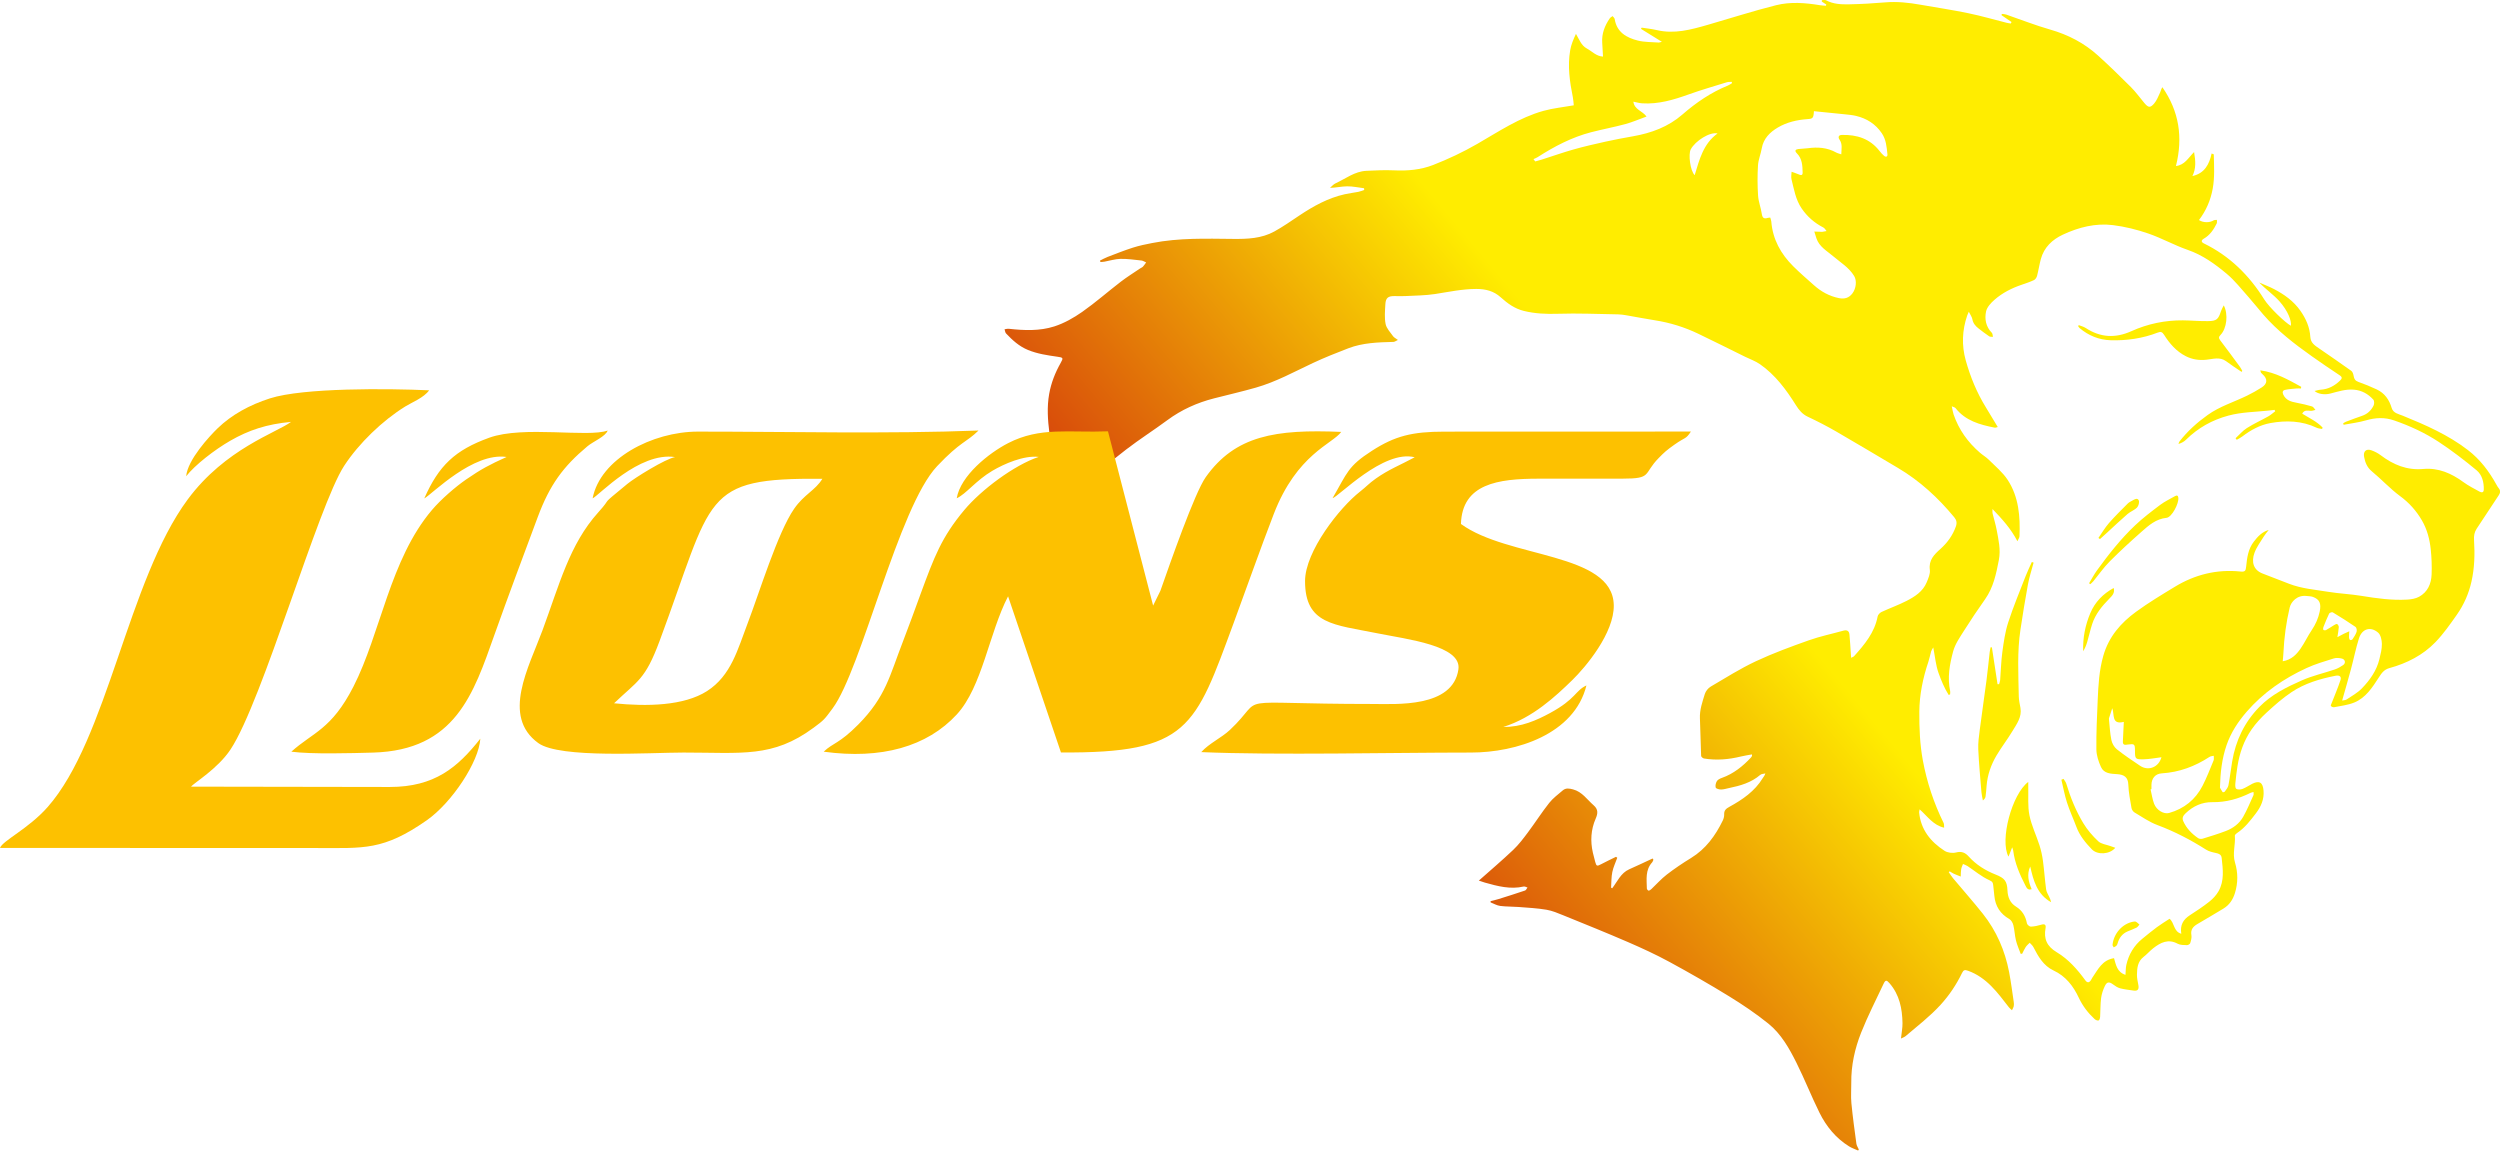 <?xml version="1.0" encoding="utf-8"?>
<!-- Generator: Adobe Illustrator 20.1.0, SVG Export Plug-In . SVG Version: 6.00 Build 0)  -->
<svg version="1.1" id="Слой_1" xmlns="http://www.w3.org/2000/svg" xmlns:xlink="http://www.w3.org/1999/xlink" x="0px" y="0px"
	 viewBox="0 0 340.303 156.613" style="enable-background:new 0 0 340.303 156.613;" xml:space="preserve">
<style type="text/css">
	.st0{fill-rule:evenodd;clip-rule:evenodd;fill:url(#SVGID_1_);}
	.st1{fill-rule:evenodd;clip-rule:evenodd;fill:#FDC100;}
</style>
<g>
	<linearGradient id="SVGID_1_" gradientUnits="userSpaceOnUse" x1="233.931" y1="72.937" x2="168.713" y2="127.661">
		<stop  offset="0" style="stop-color:#FFED00"/>
		<stop  offset="1" style="stop-color:#C90C0F"/>
	</linearGradient>
	<path class="st0" d="M233.797,18.168c-1.045-0.253-3.031,1.008-3.646,2.158c-0.364,0.68-0.072,2.925,0.53,3.521
		C231.328,21.717,231.857,19.559,233.797,18.168L233.797,18.168z M287.556,128.662c0.134-1.577,1.345-2.924,2.788-3.193
		c0.133-0.025,0.298-0.052,0.406,0.003c0.177,0.092,0.319,0.252,0.476,0.383c-0.132,0.142-0.24,0.333-0.402,0.415
		c-0.393,0.199-0.813,0.343-1.219,0.517c-0.737,0.315-1.152,0.898-1.362,1.652c-0.03,0.109-0.081,0.229-0.161,0.304
		c-0.099,0.093-0.238,0.145-0.36,0.214C287.651,128.832,287.581,128.707,287.556,128.662L287.556,128.662z M285.639,73.226
		c0.471-0.675,0.889-1.397,1.427-2.016c0.807-0.927,1.69-1.788,2.557-2.661c0.175-0.176,0.418-0.288,0.639-0.413
		c0.288-0.163,0.686-0.415,0.864-0.031c0.115,0.248-0.02,0.763-0.229,0.977c-0.358,0.368-0.901,0.547-1.296,0.888
		c-0.943,0.814-1.844,1.676-2.764,2.517c-0.328,0.3-0.658,0.596-0.988,0.894C285.78,73.33,285.709,73.278,285.639,73.226
		L285.639,73.226z M287.719,80.038c0.189,0.688-0.229,1.075-0.58,1.433c-0.995,1.015-1.894,2.091-2.345,3.461
		c-0.266,0.808-0.441,1.645-0.682,2.462c-0.128,0.436-0.306,0.857-0.545,1.26c-0.068-1.81,0.272-3.544,0.97-5.194
		C285.17,81.963,286.246,80.843,287.719,80.038L287.719,80.038z M280.889,106.019c0.128,0.215,0.305,0.415,0.375,0.648
		c0.565,1.883,1.305,3.7,2.313,5.379c0.547,0.91,1.268,1.746,2.045,2.474c0.401,0.376,1.093,0.443,1.655,0.648
		c0.211,0.077,0.423,0.15,0.659,0.233c-0.745,0.903-2.417,1.019-3.199,0.204c-0.855-0.891-1.645-1.844-2.089-3.035
		c-0.415-1.114-0.921-2.196-1.285-3.325c-0.327-1.012-0.515-2.07-0.764-3.107C280.695,106.099,280.792,106.059,280.889,106.019
		L280.889,106.019z M284.368,79.393c0.056,0.043,0.112,0.086,0.168,0.128c0.142-0.137,0.297-0.262,0.422-0.412
		c0.733-0.891,1.392-1.854,2.202-2.668c1.395-1.402,2.856-2.742,4.34-4.052c0.987-0.872,1.969-1.754,3.415-1.903
		c0.717-0.074,1.701-1.958,1.602-2.742c-0.039-0.313-0.211-0.349-0.454-0.209c-0.676,0.391-1.394,0.723-2.013,1.189
		c-1.172,0.881-2.349,1.774-3.412,2.78c-1.953,1.849-3.616,3.96-5.192,6.134C285.044,78.192,284.725,78.806,284.368,79.393
		L284.368,79.393z M273.399,116.606c-1.216-2.243,0.465-8.508,2.689-10.17c0,0.267-0.005,0.468,0.001,0.669
		c0.037,1.292-0.092,2.617,0.159,3.866c0.281,1.4,0.931,2.722,1.37,4.094c0.218,0.683,0.373,1.394,0.469,2.105
		c0.175,1.298,0.259,2.607,0.435,3.905c0.05,0.366,0.285,0.706,0.439,1.056c0.097,0.22,0.199,0.436,0.242,0.681
		c-1.902-1.063-2.414-2.93-2.846-4.864c-0.488,1.065-0.239,2.075,0.194,3.087c-0.524,0.183-0.681-0.168-0.855-0.507
		c-0.773-1.504-1.445-3.043-1.656-4.744c-0.011-0.092-0.055-0.18-0.14-0.449C273.707,115.821,273.575,116.157,273.399,116.606
		L273.399,116.606z M304.309,59.652c0.508-0.466,0.962-1.016,1.535-1.38c0.935-0.594,1.954-1.053,2.922-1.597
		c0.337-0.189,0.628-0.461,0.94-0.694c-0.03-0.063-0.061-0.126-0.09-0.188c-0.274,0.032-0.547,0.067-0.821,0.096
		c-1.819,0.192-3.652,0.199-5.445,0.678c-2.231,0.596-4.151,1.674-5.788,3.288c-0.267,0.263-0.607,0.451-1.024,0.579
		c0.042-0.113,0.06-0.245,0.131-0.335c1.09-1.405,2.388-2.574,3.84-3.612c1.653-1.182,3.577-1.757,5.365-2.632
		c0.687-0.336,1.359-0.709,2.001-1.122c0.797-0.513,0.812-1.167,0.098-1.795c-0.073-0.065-0.147-0.131-0.205-0.208
		c-0.032-0.041-0.032-0.107-0.09-0.321c2.107,0.296,3.824,1.288,5.558,2.239c-0.007,0.077-0.014,0.154-0.021,0.23
		c-0.219,0-0.439-0.018-0.655,0.004c-0.514,0.05-1.036,0.079-1.536,0.195c-0.312,0.072-0.376,0.326-0.217,0.653
		c0.376,0.776,1.073,0.955,1.826,1.096c0.702,0.131,1.401,0.295,2.085,0.498c0.184,0.055,0.31,0.307,0.463,0.468
		c-0.205,0.047-0.411,0.138-0.615,0.132c-0.436-0.014-0.902-0.175-1.188,0.384c0.971,0.602,2.004,1.07,2.778,1.892
		c-0.023,0.063-0.046,0.126-0.069,0.189c-0.243-0.05-0.507-0.054-0.724-0.158c-2.03-0.969-4.182-1.028-6.314-0.643
		c-1.396,0.252-2.685,0.947-3.835,1.833c-0.228,0.176-0.497,0.298-0.748,0.444C304.414,59.794,304.361,59.723,304.309,59.652
		L304.309,59.652z M302.701,41.567c-0.149,0.304-0.286,0.518-0.363,0.751c-0.382,1.16-0.586,1.373-1.783,1.393
		c-1.134,0.019-2.271-0.094-3.407-0.104c-2.445-0.022-4.802,0.473-7.021,1.474c-2.179,0.983-4.217,0.874-6.213-0.43
		c-0.284-0.186-0.635-0.267-0.956-0.397c-0.025,0.049-0.05,0.099-0.076,0.149c0.066,0.088,0.118,0.195,0.202,0.264
		c1.221,1.017,2.618,1.599,4.214,1.648c2.206,0.067,4.355-0.245,6.421-1.043c0.391-0.151,0.604-0.099,0.851,0.295
		c0.756,1.206,1.678,2.27,2.983,2.929c0.877,0.442,1.793,0.573,2.776,0.473c0.892-0.09,1.821-0.426,2.672,0.187
		c0.348,0.251,0.698,0.501,1.051,0.744c0.353,0.244,0.713,0.48,1.069,0.719c0.035-0.042,0.069-0.083,0.104-0.124
		c-0.103-0.183-0.19-0.378-0.314-0.546c-0.89-1.212-1.776-2.428-2.691-3.621c-0.231-0.301-0.215-0.474,0.045-0.741
		C303.105,44.726,303.339,42.775,302.701,41.567L302.701,41.567z M276.817,76.585c-0.081-0.028-0.161-0.057-0.241-0.084
		c-0.279,0.629-0.585,1.25-0.834,1.891c-0.816,2.106-1.689,4.196-2.386,6.341c-0.419,1.293-0.611,2.671-0.796,4.026
		c-0.172,1.261-0.195,2.542-0.296,3.813c-0.015,0.19-0.097,0.376-0.147,0.563c-0.071,0-0.141-0.001-0.212-0.002
		c-0.255-1.672-0.511-3.344-0.767-5.016c-0.058-0.001-0.117-0.003-0.175-0.003c-0.043,0.217-0.099,0.433-0.124,0.652
		c-0.149,1.287-0.27,2.577-0.438,3.862c-0.294,2.249-0.629,4.493-0.918,6.743c-0.113,0.874-0.239,1.761-0.199,2.635
		c0.089,1.95,0.272,3.895,0.432,5.841c0.031,0.374,0.129,0.742,0.195,1.113c0.22-0.167,0.336-0.346,0.363-0.537
		c0.069-0.482,0.102-0.97,0.142-1.456c0.119-1.483,0.599-2.86,1.347-4.124c0.676-1.142,1.499-2.198,2.181-3.337
		c0.576-0.961,1.297-1.899,1.081-3.147c-0.09-0.517-0.218-1.037-0.227-1.558c-0.054-3.039-0.232-6.084,0.229-9.109
		c0.313-2.051,0.637-4.101,1.017-6.14C276.23,78.549,276.555,77.573,276.817,76.585L276.817,76.585z M318.169,86.732
		c0.364-0.194,0.613-0.335,0.868-0.46c0.247-0.122,0.501-0.228,0.753-0.341c-0.015,0.273-0.046,0.546-0.039,0.818
		c0.003,0.127,0.049,0.291,0.137,0.364c0.055,0.045,0.283-0.011,0.333-0.088c0.213-0.324,0.439-0.656,0.559-1.019
		c0.064-0.195,0-0.573-0.142-0.67c-1.011-0.695-2.051-1.349-3.102-1.984c-0.101-0.06-0.436,0.054-0.492,0.17
		c-0.294,0.604-0.54,1.232-0.786,1.858c-0.043,0.11-0.054,0.308,0.011,0.366c0.072,0.065,0.273,0.067,0.37,0.013
		c0.373-0.207,0.723-0.455,1.09-0.674c0.125-0.075,0.328-0.186,0.406-0.137c0.12,0.075,0.23,0.277,0.223,0.419
		C318.337,85.769,318.253,86.167,318.169,86.732L318.169,86.732z M287.523,96.403c-0.15,0.457-0.297,0.901-0.44,1.346
		c-0.017,0.055-0.014,0.118-0.008,0.176c0.1,0.941,0.138,1.896,0.331,2.818c0.095,0.456,0.385,0.967,0.746,1.254
		c1.008,0.804,2.09,1.519,3.16,2.243c1.139,0.77,2.569,0.177,2.908-1.185c0.006-0.024-0.041-0.061,0.018,0.019
		c-0.868,0.106-1.662,0.271-2.459,0.284c-1.132,0.021-1.16-0.055-1.165-1.189c-0.004-0.897-0.07-0.937-0.965-0.823
		c-0.292,0.037-0.717,0.161-0.681-0.423c0.053-0.865,0.084-1.732,0.127-2.66C287.372,98.702,287.851,97.224,287.523,96.403
		L287.523,96.403z M318.816,95.358c0.42-1.491,0.827-2.883,1.203-4.282c0.372-1.386,0.652-2.8,1.081-4.168
		c0.413-1.321,1.577-1.689,2.613-0.793c0.358,0.309,0.503,1.012,0.512,1.539c0.01,0.692-0.173,1.397-0.34,2.079
		c-0.382,1.565-1.296,2.845-2.384,3.973c-0.582,0.603-1.357,1.026-2.066,1.5C319.262,95.322,319.007,95.315,318.816,95.358
		L318.816,95.358z M310.728,90.013c1.18-0.198,1.865-0.911,2.428-1.721c0.558-0.802,0.971-1.704,1.518-2.516
		c0.526-0.781,0.895-1.612,1.086-2.523c0.233-1.113-0.016-1.662-0.912-1.996c-0.265-0.099-0.57-0.095-0.858-0.13
		c-1.314-0.159-2.132,0.809-2.312,1.564c-0.489,2.048-0.761,4.133-0.859,6.239C310.804,89.272,310.763,89.612,310.728,90.013
		L310.728,90.013z M302.184,107.215c0.12,0.209,0.228,0.426,0.371,0.618c0.023,0.031,0.244-0.017,0.291-0.085
		c0.186-0.27,0.431-0.544,0.49-0.848c0.205-1.071,0.329-2.156,0.507-3.231c0.473-2.858,1.663-5.352,3.705-7.442
		c1.645-1.684,3.708-2.697,5.801-3.62c1.43-0.63,2.984-0.977,4.472-1.482c0.4-0.136,0.784-0.354,1.133-0.596
		c0.381-0.265,0.286-0.773-0.176-0.885c-0.347-0.084-0.758-0.125-1.088-0.021c-1.254,0.395-2.529,0.763-3.718,1.311
		c-3.106,1.431-5.893,3.34-8.148,5.943c-1.169,1.35-2.147,2.83-2.738,4.54C302.441,103.285,302.233,105.212,302.184,107.215
		L302.184,107.215z M306.751,107.803c0,0.207,0.037,0.337-0.005,0.431c-0.457,0.995-0.869,2.018-1.41,2.966
		c-0.528,0.925-1.385,1.552-2.378,1.927c-1.026,0.387-2.076,0.711-3.125,1.033c-0.186,0.057-0.465,0.038-0.618-0.068
		c-0.867-0.595-1.589-1.33-2.026-2.309c-0.207-0.464,0.002-0.776,0.326-1.086c1.023-0.978,2.237-1.529,3.646-1.507
		c1.844,0.029,3.54-0.45,5.169-1.259C306.428,107.882,306.545,107.865,306.751,107.803L306.751,107.803z M292.859,107.419
		c0-0.197-0.003-0.394,0-0.59c0.016-0.886,0.526-1.505,1.408-1.559c2.376-0.148,4.515-0.946,6.493-2.239
		c0.158-0.104,0.385-0.104,0.579-0.153c-0.005,0.215,0.052,0.455-0.025,0.641c-0.479,1.157-0.927,2.332-1.499,3.442
		c-0.967,1.881-2.506,3.125-4.551,3.702c-0.723,0.204-1.715-0.379-2.046-1.255c-0.236-0.625-0.325-1.305-0.48-1.961
		C292.78,107.438,292.82,107.429,292.859,107.419L292.859,107.419z M235.763,11.32c-0.181,0.108-0.351,0.239-0.543,0.317
		c-2.316,0.941-4.339,2.322-6.22,3.961c-1.912,1.666-4.221,2.515-6.698,2.951c-1.269,0.223-2.536,0.461-3.793,0.74
		c-1.444,0.321-2.889,0.652-4.311,1.055c-1.448,0.41-2.869,0.914-4.303,1.372c-0.302,0.097-0.611,0.175-0.917,0.262
		c-0.08-0.106-0.16-0.213-0.24-0.318c0.189-0.088,0.391-0.156,0.565-0.268c2.276-1.464,4.657-2.711,7.292-3.395
		c1.542-0.4,3.112-0.689,4.648-1.105c0.95-0.257,1.86-0.658,2.886-1.029c-0.565-0.781-1.664-0.937-1.792-2.024
		c0.421,0.083,0.803,0.201,1.191,0.226c2.214,0.143,4.278-0.476,6.333-1.212c1.716-0.615,3.47-1.12,5.212-1.66
		c0.204-0.063,0.437-0.036,0.655-0.051C235.739,11.201,235.751,11.261,235.763,11.32L235.763,11.32z M246.912,15.135
		c-0.056,0.97-0.152,1.03-0.905,1.082c-1.414,0.1-2.795,0.424-4.013,1.146c-1.072,0.635-1.952,1.494-2.183,2.836
		c-0.134,0.78-0.465,1.54-0.512,2.32c-0.083,1.368-0.077,2.749,0.012,4.117c0.054,0.825,0.382,1.628,0.501,2.453
		c0.079,0.548,0.275,0.742,0.806,0.574c0.105-0.033,0.221-0.029,0.353-0.044c0.054,0.201,0.127,0.367,0.141,0.537
		c0.191,2.421,1.294,4.404,2.978,6.083c0.902,0.9,1.874,1.731,2.825,2.582c0.982,0.88,2.099,1.493,3.409,1.76
		c0.76,0.154,1.362-0.027,1.824-0.636c0.528-0.696,0.617-1.756,0.242-2.375c-0.704-1.16-1.86-1.841-2.854-2.69
		c-0.856-0.731-1.898-1.283-2.285-2.448c-0.1-0.303-0.191-0.608-0.286-0.913c0.329,0.012,0.658,0.024,0.986,0.036
		c0.02,0.001,0.04,0.01,0.058,0.007c0.209-0.035,0.416-0.072,0.625-0.109c-0.144-0.164-0.256-0.391-0.437-0.484
		c-1.21-0.621-2.197-1.481-2.962-2.607c-0.818-1.202-1.033-2.61-1.376-3.972c-0.079-0.316,0.005-0.672,0.015-1.01
		c0.308,0.111,0.622,0.207,0.921,0.338c0.286,0.125,0.59,0.228,0.582-0.22c-0.018-0.942-0.052-1.898-0.789-2.633
		c-0.329-0.328-0.21-0.523,0.198-0.578c0.426-0.057,0.861-0.049,1.286-0.108c1.349-0.188,2.65-0.1,3.869,0.58
		c0.197,0.11,0.429,0.155,0.7,0.249c0.009-0.728,0.191-1.379-0.24-1.999c-0.206-0.295-0.184-0.63,0.313-0.642
		c2.049-0.052,3.836,0.508,5.143,2.199c0.18,0.232,0.38,0.457,0.604,0.644c0.251,0.209,0.495,0.129,0.459-0.208
		c-0.106-0.99-0.169-1.988-0.764-2.864c-0.858-1.262-2.045-2.011-3.5-2.361c-0.489-0.118-0.998-0.163-1.501-0.216
		C249.76,15.416,248.363,15.281,246.912,15.135L246.912,15.135z M308.821,72.138c-0.229,0.301-0.485,0.586-0.682,0.907
		c-0.444,0.725-0.973,1.426-1.259,2.213c-0.445,1.225-0.152,2.331,1.107,2.812c1.203,0.46,2.401,0.928,3.601,1.393
		c1.712,0.665,3.535,0.802,5.321,1.094c1.503,0.246,3.038,0.307,4.541,0.554c2.058,0.338,4.117,0.625,6.205,0.509
		c0.554-0.031,1.158-0.128,1.634-0.388c1.169-0.64,1.658-1.768,1.705-3.043c0.042-1.132,0.002-2.276-0.117-3.402
		c-0.147-1.388-0.499-2.744-1.212-3.963c-0.758-1.297-1.725-2.382-2.963-3.294c-1.366-1.007-2.53-2.284-3.843-3.369
		c-0.65-0.538-0.911-1.205-1.054-1.964c-0.145-0.765,0.286-1.159,1.005-0.897c0.433,0.158,0.866,0.375,1.233,0.653
		c1.727,1.309,3.593,2.088,5.824,1.885c2.059-0.187,3.831,0.598,5.468,1.796c0.676,0.495,1.438,0.877,2.175,1.284
		c0.262,0.145,0.572,0.174,0.584-0.265c0.026-1.006-0.221-2.01-0.976-2.635c-1.653-1.37-3.364-2.686-5.157-3.866
		c-1.872-1.231-3.908-2.172-6.042-2.914c-1.331-0.463-2.565-0.393-3.876-0.013c-0.984,0.285-2.017,0.404-3.028,0.597
		c-0.019-0.068-0.039-0.135-0.058-0.203c0.126-0.072,0.245-0.162,0.38-0.213c0.727-0.274,1.454-0.553,2.19-0.802
		c0.734-0.247,1.249-0.745,1.574-1.413c0.105-0.215,0.1-0.635-0.042-0.791c-0.702-0.77-1.561-1.268-2.642-1.358
		c-1.124-0.093-2.156,0.255-3.212,0.53c-0.793,0.206-1.705,0.057-2.143-0.353c0.304-0.065,0.56-0.153,0.822-0.169
		c1.047-0.066,1.899-0.525,2.641-1.24c0.289-0.279,0.339-0.469-0.05-0.727c-1.272-0.842-2.533-1.701-3.777-2.582
		c-2.384-1.689-4.696-3.468-6.624-5.688c-0.681-0.784-1.316-1.606-2.007-2.381c-0.963-1.078-1.862-2.24-2.961-3.16
		c-1.596-1.335-3.28-2.555-5.31-3.257c-1.829-0.633-3.543-1.602-5.373-2.231c-1.551-0.534-3.178-0.939-4.804-1.14
		c-2.374-0.295-4.662,0.291-6.814,1.294c-1.447,0.675-2.57,1.726-3.006,3.337c-0.203,0.75-0.315,1.524-0.512,2.276
		c-0.057,0.217-0.226,0.482-0.415,0.572c-0.538,0.255-1.11,0.444-1.676,0.637c-1.361,0.463-2.634,1.107-3.711,2.054
		c-0.482,0.423-1.013,0.991-1.139,1.576c-0.221,1.031-0.029,2.085,0.786,2.915c0.116,0.118,0.103,0.363,0.15,0.549
		c-0.174-0.022-0.385,0.012-0.514-0.076c-0.503-0.339-0.986-0.709-1.464-1.083c-0.408-0.32-0.724-0.69-0.824-1.242
		c-0.057-0.317-0.279-0.604-0.484-1.02c-0.115,0.267-0.175,0.385-0.217,0.508c-0.689,2.015-0.771,4.071-0.203,6.107
		c0.628,2.252,1.513,4.41,2.749,6.411c0.537,0.869,1.057,1.75,1.613,2.671c-0.128,0.025-0.297,0.109-0.443,0.08
		c-2.008-0.402-3.953-0.933-5.306-2.656c-0.083-0.105-0.265-0.133-0.51-0.248c0.103,0.47,0.142,0.801,0.248,1.11
		c0.708,2.074,1.942,3.793,3.595,5.216c0.387,0.333,0.84,0.594,1.198,0.952c0.887,0.887,1.894,1.708,2.569,2.742
		c1.513,2.319,1.719,4.985,1.607,7.681c-0.007,0.184-0.15,0.362-0.285,0.667c-0.884-1.713-2.065-3.004-3.391-4.388
		c0,0.319-0.025,0.456,0.005,0.579c0.182,0.749,0.419,1.489,0.56,2.246c0.252,1.356,0.577,2.701,0.303,4.114
		c-0.365,1.88-0.737,3.734-1.876,5.346c-0.995,1.407-1.959,2.839-2.878,4.297c-0.56,0.889-1.197,1.798-1.466,2.788
		c-0.479,1.762-0.809,3.586-0.407,5.438c0.029,0.137-0.008,0.289-0.015,0.433c-0.064,0.022-0.129,0.044-0.194,0.067
		c-0.587-0.93-1.011-1.969-1.376-2.987c-0.379-1.059-0.472-2.219-0.718-3.475c-0.128,0.23-0.241,0.37-0.287,0.529
		c-0.137,0.465-0.219,0.949-0.374,1.408c-0.745,2.214-1.221,4.5-1.237,6.819c-0.016,2.204,0.077,4.446,0.477,6.606
		c0.546,2.949,1.49,5.815,2.828,8.527c0.087,0.176,0.049,0.414,0.071,0.646c-1.475-0.331-2.256-1.539-3.334-2.498
		c-0.041,0.229-0.077,0.32-0.069,0.407c0.223,2.36,1.562,4.01,3.461,5.239c0.411,0.265,1.088,0.349,1.567,0.225
		c0.759-0.196,1.249,0.025,1.72,0.548c1.015,1.127,2.277,1.911,3.67,2.461c1.194,0.471,1.56,0.879,1.608,2.16
		c0.035,0.924,0.363,1.706,1.154,2.198c0.87,0.541,1.31,1.304,1.496,2.285c0.035,0.183,0.351,0.451,0.528,0.444
		c0.48-0.017,0.967-0.124,1.431-0.265c0.476-0.145,0.656,0.021,0.576,0.465c-0.267,1.463,0.176,2.482,1.525,3.286
		c1.577,0.94,2.802,2.334,3.889,3.824c0.28,0.384,0.54,0.328,0.776-0.048c0.062-0.1,0.107-0.212,0.174-0.308
		c0.765-1.099,1.331-2.413,2.956-2.661c0.259,0.881,0.408,1.909,1.56,2.268c0.041-0.514,0.024-0.952,0.118-1.364
		c0.324-1.421,1.033-2.622,2.174-3.548c0.654-0.531,1.302-1.072,1.979-1.572c0.561-0.414,1.162-0.776,1.73-1.15
		c0.693,0.586,0.525,1.742,1.598,2.043c-0.198-1.167,0.254-1.934,1.149-2.514c0.907-0.588,1.814-1.183,2.659-1.853
		c0.489-0.389,0.95-0.879,1.257-1.418c0.815-1.432,0.595-3.001,0.427-4.546c-0.048-0.443-0.362-0.574-0.767-0.66
		c-0.466-0.099-0.965-0.211-1.358-0.461c-2.098-1.334-4.281-2.47-6.619-3.343c-1.099-0.41-2.092-1.11-3.113-1.714
		c-0.194-0.115-0.377-0.38-0.414-0.6c-0.181-1.058-0.397-2.122-0.434-3.19c-0.034-0.992-0.549-1.371-1.532-1.429
		c-0.85-0.05-1.782-0.08-2.185-0.961c-0.342-0.749-0.624-1.603-0.632-2.413c-0.025-2.259,0.085-4.521,0.183-6.78
		c0.087-1.997,0.198-3.973,0.755-5.936c0.741-2.615,2.379-4.493,4.47-6.017c1.694-1.235,3.499-2.322,5.293-3.41
		c2.73-1.656,5.695-2.39,8.895-2.066c0.63,0.064,0.734-0.065,0.795-0.69c0.118-1.186,0.268-2.37,1.033-3.364
		C307.32,73.04,307.902,72.403,308.821,72.138L308.821,72.138z M219.45,120.918c0.713-0.92,1.168-2.081,2.318-2.588
		c1.072-0.472,2.127-0.98,3.189-1.472c0.036,0.058,0.072,0.116,0.108,0.175c-0.054,0.116-0.084,0.254-0.166,0.344
		c-0.959,1.045-0.75,2.328-0.727,3.57c0.002,0.104,0.16,0.292,0.238,0.288c0.132-0.007,0.276-0.116,0.382-0.217
		c0.698-0.657,1.337-1.388,2.092-1.969c1.055-0.813,2.167-1.561,3.303-2.257c2.007-1.23,3.31-3.034,4.316-5.095
		c0.126-0.257,0.206-0.569,0.194-0.851c-0.024-0.55,0.269-0.779,0.708-1.021c1.786-0.98,3.452-2.115,4.545-3.911
		c0.108-0.179,0.261-0.329,0.351-0.634c-0.233,0.061-0.526,0.052-0.69,0.193c-1.229,1.062-2.72,1.478-4.255,1.797
		c-0.361,0.075-0.723,0.196-1.086,0.198c-0.255,0.001-0.68-0.114-0.727-0.268c-0.078-0.26,0.014-0.636,0.166-0.881
		c0.13-0.207,0.429-0.344,0.681-0.434c1.581-0.563,2.839-1.577,3.965-2.783c0.052-0.056,0.093-0.126,0.128-0.196
		c0.014-0.029-0.002-0.073-0.009-0.217c-0.512,0.096-1.018,0.167-1.511,0.288c-1.653,0.406-3.319,0.547-5.005,0.271
		c-0.153-0.025-0.393-0.225-0.399-0.352c-0.072-1.699-0.086-3.401-0.164-5.099c-0.054-1.17,0.335-2.243,0.664-3.323
		c0.118-0.389,0.452-0.807,0.804-1.015c2.029-1.195,4.033-2.458,6.159-3.455c2.333-1.093,4.767-1.982,7.198-2.847
		c1.527-0.543,3.13-0.871,4.694-1.31c0.49-0.138,0.787,0.025,0.835,0.516c0.088,0.907,0.132,1.818,0.195,2.728
		c0.008,0.124,0.019,0.247,0.036,0.45c0.186-0.103,0.324-0.139,0.404-0.228c1.423-1.586,2.785-3.205,3.2-5.397
		c0.045-0.235,0.306-0.509,0.537-0.617c1.118-0.521,2.289-0.934,3.384-1.496c1.138-0.584,2.24-1.281,2.76-2.543
		c0.221-0.537,0.497-1.153,0.425-1.689c-0.181-1.335,0.6-2.092,1.437-2.843c0.956-0.856,1.678-1.853,2.109-3.068
		c0.172-0.484,0.095-0.866-0.224-1.251c-2.194-2.653-4.691-4.958-7.668-6.717c-2.808-1.659-5.604-3.34-8.428-4.971
		c-1.249-0.721-2.536-1.382-3.841-1.996c-0.742-0.349-1.197-0.908-1.608-1.566c-1.331-2.125-2.813-4.131-4.899-5.583
		c-0.613-0.427-1.347-0.681-2.025-1.014c-2.12-1.043-4.231-2.104-6.361-3.126c-1.882-0.903-3.858-1.518-5.926-1.839
		c-1.304-0.203-2.598-0.461-3.898-0.683c-0.365-0.063-0.735-0.117-1.103-0.123c-2.733-0.045-5.469-0.168-8.199-0.08
		c-1.579,0.051-3.105-0.012-4.637-0.389c-1.246-0.307-2.226-1.028-3.141-1.853c-0.961-0.866-2.066-1.139-3.334-1.137
		c-1.907,0.003-3.747,0.405-5.613,0.692c-1.326,0.204-2.685,0.204-4.03,0.277c-0.491,0.027-0.984,0.006-1.476,0.001
		c-0.871-0.008-1.201,0.24-1.249,1.102c-0.051,0.9-0.139,1.83,0.033,2.699c0.12,0.599,0.64,1.126,1.015,1.662
		c0.126,0.179,0.358,0.283,0.66,0.51c-0.264,0.119-0.433,0.26-0.605,0.265c-2.087,0.054-4.179,0.112-6.157,0.873
		c-1.616,0.621-3.228,1.261-4.794,1.994c-2.558,1.199-5.039,2.575-7.772,3.354c-1.885,0.538-3.798,0.978-5.698,1.464
		c-2.307,0.59-4.436,1.545-6.363,2.97c-1.84,1.362-3.78,2.592-5.595,3.987c-1.989,1.529-3.897,3.164-5.814,4.783
		c-1.138,0.961-2.225,1.983-3.34,2.971c-0.124,0.11-0.286,0.178-0.491,0.303c-0.041-0.19-0.125-0.336-0.085-0.432
		c0.437-1.075,0.19-2.173,0.078-3.25c-0.231-2.22-0.526-4.433-0.807-6.647c-0.223-1.761-0.343-3.513-0.029-5.282
		c0.268-1.509,0.813-2.894,1.562-4.219c0.406-0.717,0.345-0.739-0.493-0.858c-1.342-0.191-2.682-0.389-3.958-0.915
		c-1.2-0.495-2.115-1.332-2.98-2.246c-0.127-0.134-0.138-0.377-0.203-0.569c0.194-0.024,0.393-0.087,0.582-0.066
		c2.086,0.231,4.198,0.32,6.197-0.325c1.34-0.433,2.63-1.162,3.79-1.976c1.815-1.273,3.486-2.749,5.247-4.102
		c0.839-0.645,1.745-1.206,2.622-1.802c0.13-0.089,0.292-0.141,0.397-0.251c0.165-0.174,0.293-0.381,0.436-0.575
		c-0.215-0.091-0.424-0.24-0.646-0.264c-0.95-0.102-1.905-0.242-2.855-0.222c-0.727,0.015-1.449,0.252-2.175,0.382
		c-0.178,0.033-0.362,0.033-0.543,0.049c-0.023-0.064-0.045-0.129-0.068-0.194c0.345-0.168,0.678-0.363,1.035-0.499
		c1.142-0.438,2.281-0.893,3.445-1.265c0.854-0.273,1.74-0.455,2.622-0.628c3.654-0.719,7.355-0.598,11.048-0.562
		c1.926,0.019,3.839-0.054,5.566-1c1.185-0.649,2.298-1.434,3.424-2.185c1.922-1.282,3.92-2.394,6.201-2.899
		c0.607-0.135,1.228-0.203,1.838-0.325c0.27-0.054,0.528-0.167,0.791-0.253c-0.007-0.079-0.014-0.157-0.021-0.237
		c-0.765-0.094-1.531-0.265-2.295-0.259c-0.761,0.005-1.52,0.19-2.341,0.209c0.245-0.207,0.46-0.48,0.74-0.609
		c1.378-0.634,2.618-1.635,4.212-1.71c1.254-0.06,2.515-0.122,3.767-0.064c1.826,0.084,3.615-0.067,5.315-0.729
		c2.064-0.805,4.061-1.75,5.994-2.861c2.922-1.68,5.746-3.596,9.042-4.512c1.291-0.359,2.645-0.49,4.109-0.75
		c-0.032-0.306-0.043-0.701-0.12-1.083c-0.43-2.123-0.736-4.258-0.364-6.418c0.129-0.751,0.432-1.473,0.784-2.225
		c0.452,0.749,0.703,1.574,1.49,1.997c0.711,0.382,1.277,1.055,2.194,1.096c-0.037-0.647-0.067-1.269-0.108-1.889
		c-0.083-1.234,0.341-2.311,1.02-3.307c0.09-0.132,0.257-0.211,0.389-0.314c0.099,0.132,0.264,0.253,0.287,0.397
		c0.285,1.804,1.609,2.541,3.15,2.931c0.899,0.227,1.864,0.196,2.8,0.268c0.137,0.01,0.28-0.054,0.478-0.095
		c-0.999-0.619-1.924-1.192-2.848-1.765c0.031-0.056,0.061-0.111,0.092-0.167c0.686,0.109,1.382,0.174,2.055,0.334
		c2.4,0.569,4.669-0.061,6.936-0.713c3.102-0.893,6.177-1.888,9.305-2.673c1.956-0.491,3.986-0.328,5.981,0
		c0.267,0.044,0.541,0.051,0.812,0.075c0.014-0.057,0.028-0.114,0.042-0.172c-0.203-0.132-0.407-0.265-0.612-0.397
		c0.004-0.064,0.007-0.129,0.011-0.193c0.189,0,0.416-0.069,0.562,0.011c0.994,0.542,2.084,0.573,3.159,0.553
		c1.63-0.032,3.263-0.122,4.888-0.262c1.624-0.14,3.215,0.035,4.805,0.317c2.176,0.385,4.365,0.71,6.528,1.158
		c1.761,0.364,3.491,0.87,5.236,1.309c0.177,0.045,0.36,0.061,0.541,0.091c0.033-0.068,0.066-0.136,0.099-0.204
		c-0.455-0.31-0.91-0.62-1.365-0.93c0.015-0.057,0.03-0.114,0.045-0.171c0.196,0.026,0.403,0.023,0.587,0.086
		c1.992,0.681,3.954,1.463,5.976,2.039c2.465,0.704,4.664,1.844,6.55,3.557c1.526,1.386,3.008,2.825,4.465,4.285
		c0.664,0.665,1.216,1.441,1.824,2.163c0.532,0.631,0.792,0.69,1.324,0.076c0.37-0.427,0.576-1.001,0.826-1.524
		c0.103-0.215,0.128-0.467,0.304-0.705c2.262,3.259,2.83,6.806,1.843,10.727c1.193-0.134,1.667-1.094,2.472-1.903
		c0.2,1.208,0.289,2.234-0.228,3.27c1.655-0.374,2.289-1.584,2.616-3.074c0.097,0.039,0.194,0.078,0.291,0.118
		c0.038,1.555,0.138,3.112-0.143,4.664c-0.284,1.57-0.9,3.01-1.873,4.279c0.592,0.389,1.475,0.372,1.98,0.05
		c0.12-0.077,0.306-0.051,0.463-0.072c-0.006,0.162,0.041,0.349-0.024,0.48c-0.413,0.835-0.922,1.595-1.759,2.078
		c-0.357,0.206-0.388,0.452,0.004,0.643c3.512,1.713,6.172,4.334,8.222,7.628c0.661,1.063,2.851,3.163,3.623,3.582
		c0.121-0.661-0.412-2.051-1.552-3.328c-0.816-0.914-1.856-1.628-2.763-2.554c0.674,0.293,1.368,0.547,2.017,0.887
		c1.402,0.734,2.67,1.631,3.601,2.961c0.756,1.082,1.269,2.24,1.347,3.561c0.049,0.832,0.656,1.186,1.231,1.585
		c1.451,1.005,2.912,1.997,4.345,3.027c0.182,0.131,0.28,0.448,0.319,0.694c0.065,0.412,0.223,0.658,0.643,0.808
		c0.847,0.302,1.684,0.641,2.498,1.024c1.076,0.507,1.702,1.393,2.039,2.529c0.211,0.711,0.951,0.822,1.512,1.051
		c3.111,1.267,6.17,2.603,8.865,4.675c1.662,1.278,2.87,2.883,3.868,4.685c0.095,0.171,0.189,0.348,0.315,0.496
		c0.279,0.326,0.232,0.638,0.015,0.966c-1.003,1.517-2.005,3.036-3.007,4.555c-0.32,0.484-0.396,0.968-0.358,1.585
		c0.118,1.875,0.068,3.754-0.349,5.612c-0.369,1.644-1.035,3.153-1.991,4.515c-0.909,1.295-1.828,2.608-2.921,3.74
		c-1.713,1.773-3.885,2.875-6.252,3.522c-0.774,0.211-1.096,0.729-1.468,1.305c-0.875,1.356-1.764,2.743-3.321,3.383
		c-0.861,0.354-1.827,0.455-2.751,0.642c-0.134,0.027-0.352-0.063-0.433-0.173c-0.053-0.072,0.063-0.278,0.118-0.418
		c0.399-1.034,0.84-2.054,1.189-3.104c0.159-0.479-0.146-0.695-0.665-0.592c-2.13,0.421-4.208,1.031-6.019,2.248
		c-1.194,0.802-2.287,1.769-3.35,2.744c-0.761,0.698-1.482,1.473-2.069,2.32c-1.042,1.501-1.637,3.209-1.922,5.016
		c-0.115,0.729-0.208,1.463-0.276,2.199c-0.027,0.289-0.062,0.706,0.099,0.85c0.169,0.151,0.6,0.13,0.86,0.032
		c0.471-0.178,0.89-0.486,1.346-0.71c0.97-0.477,1.433-0.161,1.521,0.936c0.096,1.192-0.345,2.182-1.038,3.092
		c-0.76,0.998-1.524,1.996-2.593,2.702c-0.12,0.08-0.285,0.239-0.275,0.346c0.112,1.216-0.356,2.41,0.023,3.658
		c0.41,1.349,0.42,2.756-0.01,4.147c-0.28,0.907-0.763,1.627-1.568,2.116c-1.169,0.71-2.349,1.404-3.53,2.095
		c-0.586,0.343-0.964,0.752-0.827,1.519c0.061,0.347-0.054,0.742-0.163,1.091c-0.04,0.13-0.297,0.276-0.45,0.27
		c-0.424-0.017-0.904-0.001-1.256-0.192c-1.297-0.705-2.328-0.161-3.32,0.607c-0.464,0.36-0.851,0.821-1.316,1.179
		c-0.821,0.632-0.892,1.532-0.908,2.436c-0.008,0.48,0.119,0.965,0.2,1.445c0.094,0.559-0.112,0.792-0.659,0.71
		c-0.614-0.093-1.237-0.154-1.834-0.311c-0.343-0.09-0.667-0.312-0.959-0.528c-0.525-0.388-0.832-0.379-1.12,0.225
		c-0.245,0.514-0.436,1.082-0.509,1.645c-0.107,0.826-0.077,1.67-0.129,2.505c-0.012,0.188-0.079,0.484-0.196,0.527
		c-0.145,0.054-0.416-0.053-0.551-0.178c-0.901-0.834-1.637-1.795-2.161-2.913c-0.751-1.599-1.775-2.932-3.436-3.709
		c-1.374-0.642-2.084-1.9-2.743-3.186c-0.115-0.223-0.332-0.393-0.503-0.587c-0.184,0.193-0.398,0.365-0.543,0.583
		c-0.189,0.285-0.323,0.606-0.481,0.912c-0.067,0.005-0.134,0.01-0.201,0.015c-0.218-0.604-0.488-1.195-0.641-1.815
		c-0.168-0.681-0.19-1.399-0.356-2.081c-0.076-0.31-0.281-0.689-0.542-0.838c-1.245-0.709-1.913-1.752-2.046-3.163
		c-0.044-0.469-0.103-0.937-0.151-1.405c-0.036-0.35-0.064-0.517-0.529-0.725c-1.065-0.476-1.987-1.27-2.974-1.923
		c-0.186-0.123-0.408-0.191-0.614-0.284c-0.086,0.239-0.209,0.473-0.249,0.72c-0.053,0.325-0.041,0.66-0.057,0.991
		c-0.31-0.124-0.624-0.236-0.927-0.374c-0.201-0.092-0.384-0.222-0.576-0.335c-0.043,0.038-0.086,0.076-0.128,0.115
		c0.192,0.274,0.365,0.565,0.579,0.821c1.35,1.612,2.747,3.187,4.055,4.833c1.862,2.344,3.024,5.029,3.584,7.965
		c0.255,1.335,0.425,2.688,0.625,4.034c0.029,0.193,0.042,0.4,0.001,0.588c-0.041,0.191-0.157,0.367-0.24,0.55
		c-0.141-0.133-0.303-0.251-0.42-0.402c-1.549-2.003-3.035-4.064-5.571-4.975c-0.44-0.159-0.609-0.1-0.807,0.307
		c-0.765,1.574-1.721,3.014-2.909,4.318c-1.449,1.591-3.15,2.887-4.772,4.275c-0.155,0.132-0.368,0.195-0.629,0.329
		c0.083-0.798,0.218-1.452,0.206-2.103c-0.037-1.978-0.407-3.86-1.763-5.421c-0.401-0.462-0.555-0.479-0.82,0.086
		c-1.034,2.203-2.149,4.375-3.046,6.633c-0.863,2.174-1.37,4.463-1.343,6.836c0.01,0.925-0.071,1.857,0.017,2.774
		c0.177,1.842,0.431,3.676,0.679,5.51c0.037,0.273,0.217,0.526,0.331,0.788c-0.033,0.048-0.066,0.096-0.099,0.143
		c-0.411-0.187-0.847-0.332-1.227-0.568c-1.804-1.118-3.104-2.716-4.029-4.583c-1.105-2.232-2.019-4.559-3.131-6.787
		c-0.984-1.972-2.085-3.933-3.822-5.335c-1.685-1.361-3.499-2.583-5.347-3.72c-2.66-1.636-5.374-3.191-8.119-4.682
		c-1.827-0.992-3.725-1.867-5.635-2.695c-2.912-1.262-5.858-2.447-8.799-3.643c-0.754-0.306-1.524-0.636-2.318-0.768
		c-1.246-0.209-2.517-0.274-3.78-0.373c-0.837-0.065-1.684-0.037-2.514-0.144c-0.446-0.057-0.866-0.311-1.298-0.477
		c-0.003-0.057-0.006-0.115-0.009-0.172c0.358-0.093,0.721-0.172,1.073-0.282c1.211-0.378,2.421-0.759,3.622-1.167
		c0.14-0.048,0.221-0.268,0.33-0.408c-0.172-0.049-0.36-0.171-0.513-0.136c-1.826,0.419-3.558-0.049-5.288-0.534
		c-0.28-0.079-0.554-0.182-0.821-0.271c1.563-1.387,3.16-2.741,4.677-4.181c0.748-0.71,1.382-1.551,2.003-2.381
		c0.987-1.319,1.875-2.715,2.895-4.008c0.515-0.653,1.214-1.165,1.854-1.713c0.418-0.358,0.904-0.262,1.397-0.132
		c1.248,0.329,1.909,1.391,2.804,2.167c0.647,0.561,0.571,1.132,0.272,1.817c-0.652,1.495-0.739,3.05-0.38,4.633
		c0.096,0.42,0.206,0.836,0.319,1.251c0.163,0.597,0.248,0.613,0.802,0.318c0.666-0.355,1.351-0.675,2.028-1.01
		c0.057,0.044,0.114,0.088,0.171,0.132c-0.231,0.645-0.537,1.274-0.673,1.939c-0.141,0.689-0.118,1.413-0.167,2.122
		C219.344,120.855,219.397,120.887,219.45,120.918z"/>
	<path class="st1" d="M26.013,107.079c0.37-0.51,3.604-2.398,5.372-5.069c4.356-6.58,11.908-33.17,15.466-38.609
		c1.999-3.057,5.194-6.141,8.329-8.08c0.916-0.567,2.522-1.187,3.232-2.191c-5.583-0.254-17.116-0.361-21.667,1.097
		c-2.799,0.897-5.237,2.252-7.114,4.067c-1.101,1.064-4.097,4.291-4.29,6.532c1.203-1.537,3.86-3.597,6-4.83
		c2.492-1.436,4.976-2.267,8.276-2.568c-1.9,1.445-8.944,3.631-14.062,10.553c-8.168,11.049-10.896,32.622-19.083,41.89
		c-2.599,2.942-6.087,4.541-6.471,5.549l43.218,0.015c6.289,0,8.96,0.359,14.871-3.775c3.427-2.396,7.113-7.985,7.293-11.111
		c-3.091,3.928-6.234,6.575-12.33,6.576L26.013,107.079L26.013,107.079z M83.584,95.732c3.248-3.097,4.227-3.187,6.188-8.451
		c7.389-19.845,5.639-22.239,22.172-22.109c-0.968,1.586-2.474,2.109-3.838,4.072c-2.248,3.234-4.762,11.496-6.35,15.64
		c-1.331,3.472-2.224,7.08-5.519,9.19C93.097,96.085,88.082,96.188,83.584,95.732L83.584,95.732z M91.894,62.217
		c-1.306,0.232-5.48,2.811-6.5,3.653c-4.092,3.375-1.787,1.465-3.972,3.89c-3.9,4.326-5.294,9.864-7.575,16.031
		c-1.866,5.045-5.62,11.703-0.571,15.36c2.935,2.125,15.236,1.287,19.769,1.287c7.969,0,12.109,0.748,17.689-3.367
		c1.462-1.078,1.489-1.145,2.599-2.641c3.961-5.342,8.941-27.388,14.233-32.982c3.204-3.387,3.974-3.209,5.631-4.845
		c-12.252,0.478-25.839,0.148-38.185,0.148c-6.232-0.001-13.314,3.705-14.346,9.088C81.525,67.451,86.981,61.486,91.894,62.217
		L91.894,62.217z M144.418,102.427l-7.198-21.255c-2.58,4.962-3.513,12.319-6.987,16.085c-4.04,4.379-10.273,6.141-18.113,5.063
		c1.296-1.231,2.102-1.064,4.715-3.703c3.76-3.797,4.276-6.67,6.071-11.285c0.835-2.147,1.589-4.263,2.402-6.473
		c1.847-5.017,2.839-7.71,5.952-11.433c2.307-2.759,6.816-6.127,10.129-7.232c-2.017-0.23-4.692,0.935-6.315,1.895
		c-2.249,1.331-3.557,3.144-4.845,3.737c0.516-3.076,4.365-6.151,6.999-7.506c4.386-2.257,8.296-1.393,13.591-1.609l6.145,23.722
		l0.991-2.019c1.292-3.671,4.657-13.332,6.171-15.465c4.018-5.657,9.485-6.543,18.442-6.158c-1.153,1.627-6.022,2.993-9.176,11.159
		c-1.892,4.9-3.579,9.741-5.465,14.85C162.654,99.072,161.828,102.539,144.418,102.427L144.418,102.427z M220.887,65.154
		c4.051,0.001,2.744-0.617,4.894-2.805c0.757-0.771,1.043-1.042,2.124-1.808c1.596-1.129,1.524-0.687,2.264-1.798l-33.54,0.011
		c-4.398,0-6.738,0.586-9.87,2.6c-3.318,2.133-3.345,2.977-5.371,6.458c0.76-0.14,6.934-6.66,11.184-5.569
		c-1.946,1.051-3.526,1.65-5.295,2.901c-0.961,0.68-1.285,1.1-2.152,1.777c-2.758,2.154-7.472,8.123-7.48,12.166
		c-0.011,5.929,3.957,5.926,9.851,7.118c4.05,0.819,11.488,1.666,11.025,4.902c-0.754,5.269-8.48,4.718-11.726,4.718
		c-20.189,0.001-14.144-1.383-19.385,3.538c-1.142,1.072-2.832,1.826-3.895,3.014c10.198,0.437,25.947,0.06,36.72,0.06
		c6.143,0,14.067-2.47,15.711-9.134c-1.524,0.694-1.402,1.829-4.946,3.752c-1.816,0.986-3.944,1.939-6.355,1.892
		c3.993-1.25,7.079-4.136,9.391-6.387c1.793-1.747,5.713-6.403,5.633-10.198c-0.151-7.192-14.366-6.336-20.803-11.038
		c0.16-5.472,5.024-6.162,10.547-6.166L220.887,65.154L220.887,65.154z M39.657,102.321c2.919-2.633,5.458-2.998,8.449-8.851
		c3.718-7.277,4.964-17.303,10.694-24.052c1.221-1.439,3.198-3.154,4.671-4.167c2.011-1.383,3.15-1.991,5.486-3.047
		c-4.568-0.668-10.069,5.001-11.208,5.65c1.97-4.462,4.162-6.583,8.859-8.276c4.638-1.672,13.441,0.01,16.107-0.975
		c-0.272,0.812-1.972,1.489-2.763,2.152c-3.302,2.767-5.121,5.24-6.757,9.637c-2.002,5.38-4.016,10.736-5.903,16.049
		c-2.826,7.957-5.286,15.691-16.519,16.003C47.789,102.525,42.465,102.685,39.657,102.321z"/>
</g>
</svg>
